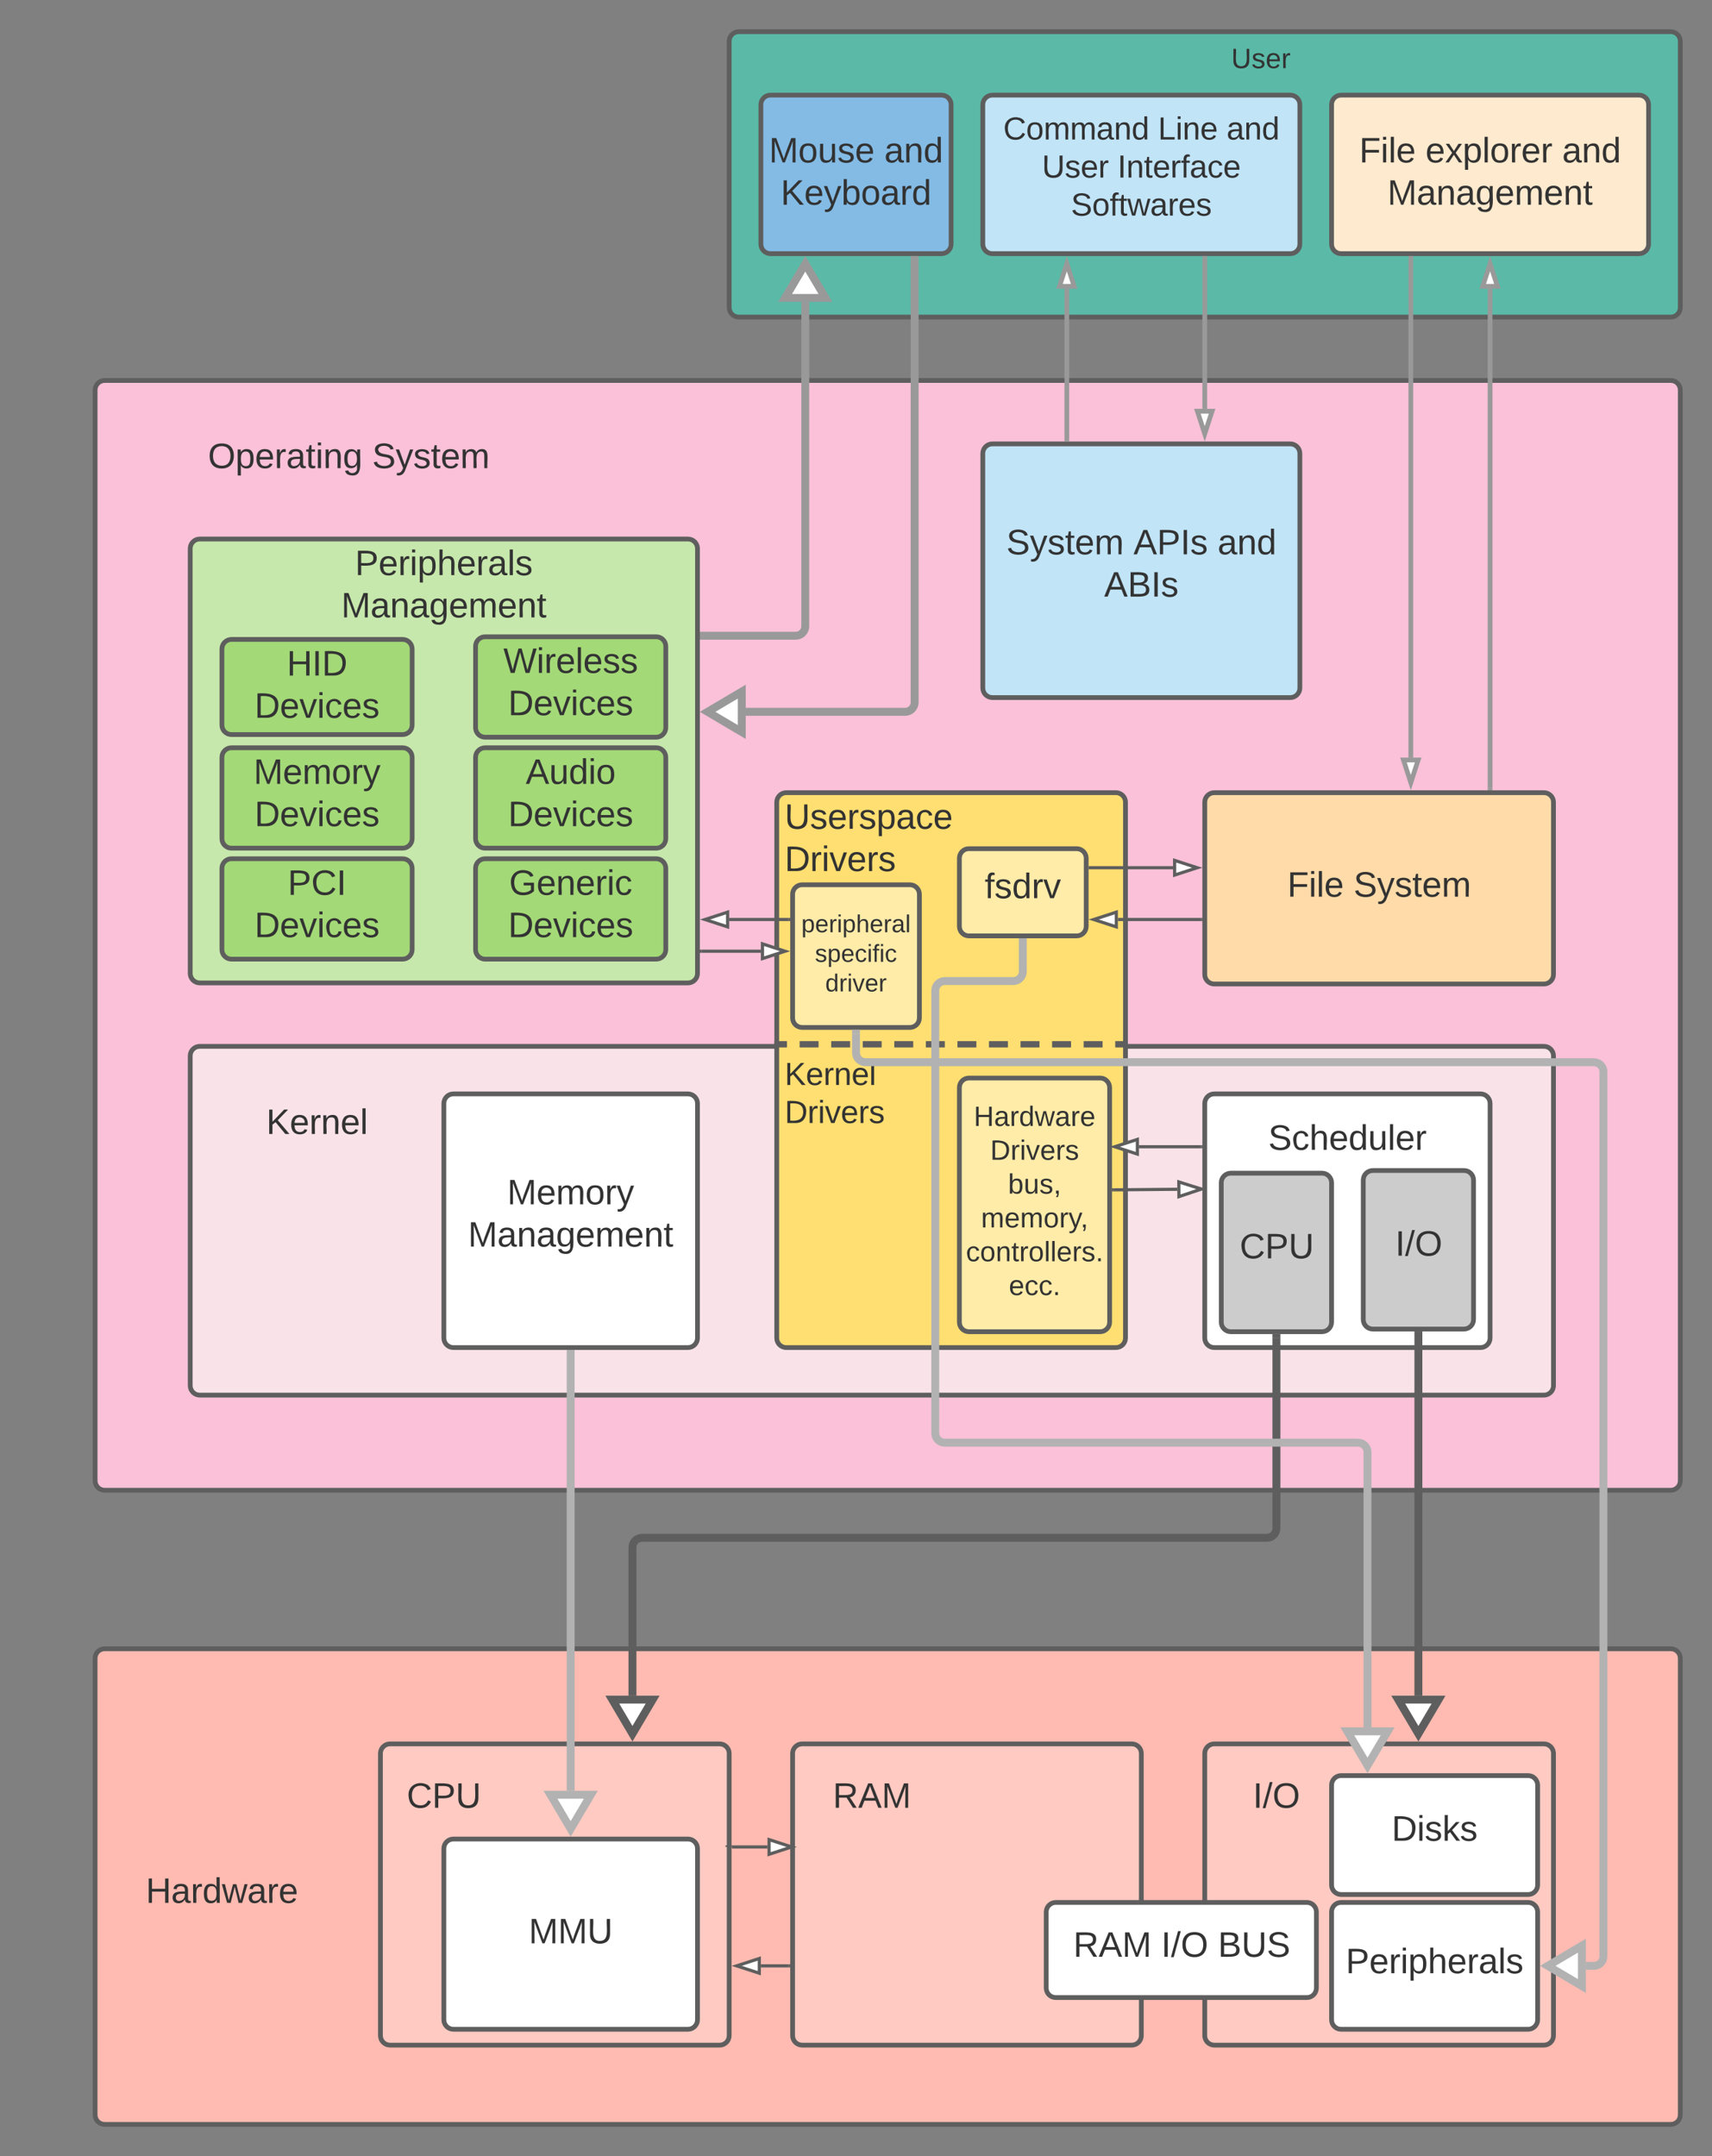 <svg xmlns="http://www.w3.org/2000/svg" xmlns:xlink="http://www.w3.org/1999/xlink" xmlns:lucid="lucid" width="1080" height="1360"><rect width="100%" height="100%" fill="#808080" stroke="none"/><g transform="translate(-140 -60)" lucid:page-tab-id="0_0"><path d="M200 1106c0-3.3 2.7-6 6-6h988c3.3 0 6 2.7 6 6v288c0 3.3-2.7 6-6 6H206c-3.3 0-6-2.7-6-6z" stroke="#5e5e5e" stroke-width="3" fill="#ffbbb1"/><path d="M160 1231c0-3.3 2.7-6 6-6h228c3.3 0 6 2.7 6 6v48c0 3.3-2.7 6-6 6H166c-3.3 0-6-2.7-6-6z" stroke="#000" stroke-opacity="0" stroke-width="3" fill="#fff" fill-opacity="0"/><use xlink:href="#a" transform="matrix(1,0,0,1,165,1230) translate(66.975 30.278)"/><path d="M380 1166c0-3.3 2.7-6 6-6h208c3.3 0 6 2.7 6 6v178c0 3.3-2.7 6-6 6H386c-3.3 0-6-2.7-6-6z" stroke="#5e5e5e" stroke-width="3" fill="#ffcac2"/><path d="M300 1171c0-3.3 2.7-6 6-6h228c3.3 0 6 2.7 6 6v48c0 3.3-2.7 6-6 6H306c-3.3 0-6-2.7-6-6z" stroke="#000" stroke-opacity="0" stroke-width="3" fill="#fff" fill-opacity="0"/><use xlink:href="#b" transform="matrix(1,0,0,1,305,1170) translate(91.605 30.278)"/><path d="M640 1166c0-3.3 2.7-6 6-6h208c3.3 0 6 2.7 6 6v178c0 3.3-2.7 6-6 6H646c-3.3 0-6-2.7-6-6zM900 1166c0-3.3 2.7-6 6-6h208c3.3 0 6 2.7 6 6v178c0 3.3-2.7 6-6 6H906c-3.3 0-6-2.7-6-6z" stroke="#5e5e5e" stroke-width="3" fill="#ffcac2"/><path d="M420 1226c0-3.3 2.7-6 6-6h148c3.3 0 6 2.7 6 6v108c0 3.3-2.7 6-6 6H426c-3.3 0-6-2.7-6-6z" stroke="#5e5e5e" stroke-width="3" fill="#fff"/><use xlink:href="#c" transform="matrix(1,0,0,1,432,1232) translate(41.549 53.778)"/><path d="M200 306c0-3.3 2.7-6 6-6h988c3.3 0 6 2.7 6 6v688c0 3.3-2.7 6-6 6H206c-3.3 0-6-2.7-6-6z" stroke="#5e5e5e" stroke-width="3" fill="#fac1d8"/><path d="M240 326c0-3.3 2.7-6 6-6h228c3.3 0 6 2.7 6 6v48c0 3.3-2.7 6-6 6H246c-3.3 0-6-2.7-6-6z" stroke="#000" stroke-opacity="0" stroke-width="3" fill="#fff" fill-opacity="0"/><use xlink:href="#d" transform="matrix(1,0,0,1,245,325) translate(26.204 30.278)"/><use xlink:href="#e" transform="matrix(1,0,0,1,245,325) translate(129.784 30.278)"/><path d="M260 726c0-3.3 2.7-6 6-6h848c3.3 0 6 2.7 6 6v208c0 3.3-2.7 6-6 6H266c-3.3 0-6-2.7-6-6z" stroke="#5e5e5e" stroke-width="3" fill="#f9e3e9"/><path d="M220 746c0-3.3 2.7-6 6-6h228c3.3 0 6 2.7 6 6v48c0 3.3-2.7 6-6 6H226c-3.3 0-6-2.7-6-6z" stroke="#000" stroke-opacity="0" stroke-width="3" fill="#fff" fill-opacity="0"/><use xlink:href="#f" transform="matrix(1,0,0,1,225,745) translate(82.963 30.278)"/><path d="M630 566c0-3.3 2.7-6 6-6h208c3.3 0 6 2.7 6 6v338c0 3.3-2.7 6-6 6H636c-3.3 0-6-2.7-6-6z" stroke="#5e5e5e" stroke-width="3" fill="#ffdf71"/><path d="M420 756c0-3.3 2.7-6 6-6h148c3.3 0 6 2.7 6 6v148c0 3.3-2.7 6-6 6H426c-3.3 0-6-2.7-6-6z" stroke="#5e5e5e" stroke-width="3" fill="#fff"/><use xlink:href="#g" transform="matrix(1,0,0,1,425,755) translate(34.969 64.653)"/><use xlink:href="#h" transform="matrix(1,0,0,1,425,755) translate(10.247 91.319)"/><path d="M500 914v275.57" stroke="#b2b2b2" stroke-width="5" fill="none"/><path d="M502.5 914.06h-5v-2.56h5z" fill="#b2b2b2"/><path d="M500 1213.6l-12.73-21.53h25.46z" stroke="#b2b2b2" stroke-width="5" fill="#fff"/><path d="M630.5 718.72h5.97m7.97 0h11.94m7.97 0h11.94m7.95 0h11.95m7.96 0h11.95m7.97 0h11.95m7.96 0h11.95m7.96 0h11.94m7.96 0h11.95m7.96 0h11.95m7.97 0h11.94m7.97 0h5.97" stroke="#5e5e5e" stroke-width="4" fill="none"/><path d="M630.55 720.72h-2.05v-4h2.05zM851.5 720.72h-2.05v-4h2.05z" fill="#5e5e5e"/><path d="M630 566c0-3.3 2.7-6 6-6h228c3.3 0 6 2.7 6 6v51.33c0 3.32-2.7 6-6 6H636c-3.3 0-6-2.68-6-6z" stroke="#000" stroke-opacity="0" stroke-width="3" fill="#fff" fill-opacity="0"/><use xlink:href="#i" transform="matrix(1,0,0,1,635,565) translate(0 17.778)"/><use xlink:href="#j" transform="matrix(1,0,0,1,635,565) translate(0 44.444)"/><path d="M630 726c0-3.3 2.7-6 6-6h228c3.3 0 6 2.7 6 6v51.33c0 3.32-2.7 6-6 6H636c-3.3 0-6-2.68-6-6z" stroke="#000" stroke-opacity="0" stroke-width="3" fill="#fff" fill-opacity="0"/><use xlink:href="#k" transform="matrix(1,0,0,1,635,725) translate(0 19.375)"/><use xlink:href="#l" transform="matrix(1,0,0,1,635,725) translate(0 43.375)"/><path d="M900 756c0-3.3 2.7-6 6-6h168c3.3 0 6 2.7 6 6v148c0 3.3-2.7 6-6 6H906c-3.3 0-6-2.7-6-6z" stroke="#5e5e5e" stroke-width="3" fill="#fff"/><path d="M870 756c0-3.3 2.7-6 6-6h228c3.3 0 6 2.7 6 6v48c0 3.3-2.7 6-6 6H876c-3.3 0-6-2.7-6-6z" stroke="#000" stroke-opacity="0" stroke-width="3" fill="#fff" fill-opacity="0"/><use xlink:href="#m" transform="matrix(1,0,0,1,875,755) translate(65.062 30.278)"/><path d="M910.43 806c0-3.3 2.7-6 6-6H974c3.3 0 6 2.7 6 6v88c0 3.3-2.7 6-6 6h-57.57c-3.3 0-6-2.7-6-6z" stroke="#5e5e5e" stroke-width="3" fill="#ccc"/><use xlink:href="#b" transform="matrix(1,0,0,1,915.433,805) translate(6.605 48.715)"/><path d="M1000 804.33c0-3.3 2.7-6 6-6h57.57c3.3 0 6 2.7 6 6v88c0 3.32-2.7 6-6 6H1006c-3.3 0-6-2.68-6-6z" stroke="#5e5e5e" stroke-width="3" fill="#ccc"/><use xlink:href="#n" transform="matrix(1,0,0,1,1005,803.333) translate(15.185 48.715)"/><path d="M945.22 904v120c0 3.3-2.7 6-6 6H544.98c-3.3 0-6 2.7-6 6v93.57" stroke="#5e5e5e" stroke-width="5" fill="none"/><path d="M947.72 904.06h-5v-2.56h5z" fill="#5e5e5e"/><path d="M538.98 1153.6l-12.72-21.53h25.45z" stroke="#5e5e5e" stroke-width="5" fill="#fff"/><path d="M570 1171c0-3.3 2.7-6 6-6h228c3.3 0 6 2.7 6 6v48c0 3.3-2.7 6-6 6H576c-3.3 0-6-2.7-6-6z" stroke="#000" stroke-opacity="0" stroke-width="3" fill="#fff" fill-opacity="0"/><use xlink:href="#o" transform="matrix(1,0,0,1,575,1170) translate(90.37 30.278)"/><path d="M825.22 1171c0-3.3 2.68-6 6-6h228c3.3 0 6 2.7 6 6v48c0 3.3-2.7 6-6 6h-228c-3.32 0-6-2.7-6-6z" stroke="#000" stroke-opacity="0" stroke-width="3" fill="#fff" fill-opacity="0"/><use xlink:href="#n" transform="matrix(1,0,0,1,830.217,1170) translate(100.185 30.278)"/><path d="M980 1186c0-3.3 2.7-6 6-6h118c3.3 0 6 2.7 6 6v63c0 3.3-2.7 6-6 6H986c-3.3 0-6-2.7-6-6z" stroke="#5e5e5e" stroke-width="3" fill="#fff"/><use xlink:href="#p" transform="matrix(1,0,0,1,985,1185) translate(32.901 36.059)"/><path d="M980 1266c0-3.3 2.7-6 6-6h118c3.3 0 6 2.7 6 6v68c0 3.3-2.7 6-6 6H986c-3.3 0-6-2.7-6-6z" stroke="#5e5e5e" stroke-width="3" fill="#fff"/><use xlink:href="#q" transform="matrix(1,0,0,1,985,1265) translate(3.951 39.653)"/><path d="M800 1266c0-3.3 2.7-6 6-6h158.43c3.32 0 6 2.7 6 6v48c0 3.3-2.68 6-6 6H806c-3.3 0-6-2.7-6-6z" stroke="#5e5e5e" stroke-width="3" fill="#fff"/><use xlink:href="#r" transform="matrix(1,0,0,1,812,1272) translate(5.074 22.278)"/><use xlink:href="#s" transform="matrix(1,0,0,1,812,1272) translate(60.506 22.278)"/><use xlink:href="#t" transform="matrix(1,0,0,1,812,1272) translate(96.309 22.278)"/><path d="M1034.78 902.33v227.24" stroke="#5e5e5e" stroke-width="5" fill="none"/><path d="M1037.28 902.4h-5v-2.57h5z" fill="#5e5e5e"/><path d="M1034.78 1153.6l-12.72-21.53h25.45z" stroke="#5e5e5e" stroke-width="5" fill="#fff"/><path d="M900 566c0-3.3 2.7-6 6-6h208c3.3 0 6 2.7 6 6v108.67c0 3.3-2.7 6-6 6H906c-3.3 0-6-2.7-6-6z" stroke="#5e5e5e" stroke-width="3" fill="#ffdba9"/><path d="M260 406c0-3.3 2.7-6 6-6h308c3.3 0 6 2.7 6 6v268c0 3.3-2.7 6-6 6H266c-3.3 0-6-2.7-6-6z" stroke="#5e5e5e" stroke-width="3" fill="#c7e8ac"/><path d="M890 596.33c0-3.3 2.7-6 6-6h228c3.3 0 6 2.7 6 6v48c0 3.32-2.7 6-6 6H896c-3.3 0-6-2.68-6-6z" stroke="#000" stroke-opacity="0" stroke-width="3" fill="#fff" fill-opacity="0"/><use xlink:href="#u" transform="matrix(1,0,0,1,895,595.333) translate(57.099 30.278)"/><use xlink:href="#e" transform="matrix(1,0,0,1,895,595.333) translate(98.889 30.278)"/><path d="M745.22 601.33c0-3.3 2.68-6 6-6h68c3.3 0 6 2.7 6 6v43c0 3.32-2.7 6-6 6h-68c-3.32 0-6-2.68-6-6z" stroke="#5e5e5e" stroke-width="3" fill="#ffeca9"/><use xlink:href="#v" transform="matrix(1,0,0,1,750.217,600.333) translate(10.957 26.215)"/><path d="M785.22 654.33v18.5c0 3.32-2.7 6-6 6H736c-3.3 0-6 2.7-6 6V964c0 3.3 2.7 6 6 6h260.67c3.3 0 6 2.7 6 6v173.57" stroke="#b2b2b2" stroke-width="5" fill="none"/><path d="M787.72 654.4h-5v-2.57h5z" fill="#b2b2b2"/><path d="M1002.67 1173.6l-12.73-21.53h25.45z" stroke="#b2b2b2" stroke-width="5" fill="#fff"/><path d="M300 406c0-3.3 2.7-6 6-6h228c3.3 0 6 2.7 6 6v51.33c0 3.32-2.7 6-6 6H306c-3.3 0-6-2.68-6-6z" stroke="#000" stroke-opacity="0" stroke-width="3" fill="#fff" fill-opacity="0"/><use xlink:href="#w" transform="matrix(1,0,0,1,305,405) translate(58.951 17.778)"/><use xlink:href="#h" transform="matrix(1,0,0,1,305,405) translate(50.247 44.444)"/><path d="M280 469.33c0-3.3 2.7-6 6-6h108c3.3 0 6 2.7 6 6v48c0 3.32-2.7 6-6 6H286c-3.3 0-6-2.68-6-6z" stroke="#5e5e5e" stroke-width="3" fill="#a3d977"/><use xlink:href="#x" transform="matrix(1,0,0,1,285,468.333) translate(35.926 17.778)"/><use xlink:href="#y" transform="matrix(1,0,0,1,285,468.333) translate(15.556 44.444)"/><path d="M440 467.67c0-3.32 2.7-6 6-6h108c3.3 0 6 2.68 6 6V519c0 3.3-2.7 6-6 6H446c-3.3 0-6-2.7-6-6z" stroke="#5e5e5e" stroke-width="3" fill="#a3d977"/><use xlink:href="#z" transform="matrix(1,0,0,1,445,466.667) translate(12.531 17.778)"/><use xlink:href="#y" transform="matrix(1,0,0,1,445,466.667) translate(15.556 44.444)"/><path d="M280 537.67c0-3.32 2.7-6 6-6h108c3.3 0 6 2.68 6 6V589c0 3.3-2.7 6-6 6H286c-3.3 0-6-2.7-6-6z" stroke="#5e5e5e" stroke-width="3" fill="#a3d977"/><use xlink:href="#g" transform="matrix(1,0,0,1,285,536.667) translate(14.969 17.778)"/><use xlink:href="#y" transform="matrix(1,0,0,1,285,536.667) translate(15.556 44.444)"/><path d="M440 537.67c0-3.32 2.7-6 6-6h108c3.3 0 6 2.68 6 6V589c0 3.3-2.7 6-6 6H446c-3.3 0-6-2.7-6-6z" stroke="#5e5e5e" stroke-width="3" fill="#a3d977"/><use xlink:href="#A" transform="matrix(1,0,0,1,445,536.667) translate(26.636 17.778)"/><use xlink:href="#y" transform="matrix(1,0,0,1,445,536.667) translate(15.556 44.444)"/><path d="M280 607.67c0-3.32 2.7-6 6-6h108c3.3 0 6 2.68 6 6V659c0 3.3-2.7 6-6 6H286c-3.3 0-6-2.7-6-6z" stroke="#5e5e5e" stroke-width="3" fill="#a3d977"/><use xlink:href="#B" transform="matrix(1,0,0,1,285,606.667) translate(36.512 17.778)"/><use xlink:href="#y" transform="matrix(1,0,0,1,285,606.667) translate(15.556 44.444)"/><path d="M440 607.67c0-3.32 2.7-6 6-6h108c3.3 0 6 2.68 6 6V659c0 3.3-2.7 6-6 6H446c-3.3 0-6-2.7-6-6z" stroke="#5e5e5e" stroke-width="3" fill="#a3d977"/><use xlink:href="#C" transform="matrix(1,0,0,1,445,606.667) translate(16.173 17.778)"/><use xlink:href="#y" transform="matrix(1,0,0,1,445,606.667) translate(15.556 44.444)"/><path d="M827.72 607.33H880" stroke="#5e5e5e" stroke-width="2" fill="none"/><path d="M827.74 608.33h-1.02v-2h1.02z" fill="#5e5e5e"/><path d="M895.26 607.33L881 611.97v-9.27z" stroke="#5e5e5e" stroke-width="2" fill="#fff"/><path d="M845.22 640h52.28" stroke="#5e5e5e" stroke-width="2" fill="none"/><path d="M829.95 640l14.27-4.64v9.28z" stroke="#5e5e5e" stroke-width="2" fill="#fff"/><path d="M898.5 641h-1.03v-2h1.03z" fill="#5e5e5e"/><path d="M858.5 783.33h39" stroke="#5e5e5e" stroke-width="2" fill="none"/><path d="M843.24 783.33l14.26-4.63v9.27z" stroke="#5e5e5e" stroke-width="2" fill="#fff"/><path d="M898.5 784.33h-1.03v-2h1.03z" fill="#5e5e5e"/><path d="M842.5 810.52l40.17-.36" stroke="#5e5e5e" stroke-width="2" fill="none"/><path d="M842.53 811.52h-1.03v-2h1.02z" fill="#5e5e5e"/><path d="M897.93 810.03l-14.22 4.76-.08-9.28z" stroke="#5e5e5e" stroke-width="2" fill="#fff"/><path d="M745.22 746c0-3.3 2.68-6 6-6H834c3.3 0 6 2.7 6 6v148c0 3.3-2.7 6-6 6h-82.78c-3.32 0-6-2.7-6-6z" stroke="#5e5e5e" stroke-width="3" fill="#ffeca9"/><use xlink:href="#D" transform="matrix(1,0,0,1,750.217,745) translate(4.08 25.222)"/><use xlink:href="#E" transform="matrix(1,0,0,1,750.217,745) translate(14.451 46.556)"/><use xlink:href="#F" transform="matrix(1,0,0,1,750.217,745) translate(25.71 67.889)"/><use xlink:href="#G" transform="matrix(1,0,0,1,750.217,745) translate(8.673 89.222)"/><use xlink:href="#H" transform="matrix(1,0,0,1,750.217,745) translate(-0.858 110.556)"/><use xlink:href="#I" transform="matrix(1,0,0,1,750.217,745) translate(26.204 131.889)"/><path d="M640 624.08c0-3.3 2.7-6 6-6h68c3.3 0 6 2.7 6 6v78c0 3.32-2.7 6-6 6h-68c-3.3 0-6-2.68-6-6z" stroke="#5e5e5e" stroke-width="3" fill="#ffeca9"/><use xlink:href="#J" transform="matrix(1,0,0,1,645,623.083) translate(0.519 24.944)"/><use xlink:href="#K" transform="matrix(1,0,0,1,645,623.083) translate(9.117 43.611)"/><use xlink:href="#L" transform="matrix(1,0,0,1,645,623.083) translate(15.62 62.278)"/><path d="M600 640h37.5" stroke="#5e5e5e" stroke-width="2" fill="none"/><path d="M584.74 640l14.26-4.64v9.28z" stroke="#5e5e5e" stroke-width="2" fill="#fff"/><path d="M638.5 641h-1.03v-2h1.03z" fill="#5e5e5e"/><path d="M582.5 660H620" stroke="#5e5e5e" stroke-width="2" fill="none"/><path d="M582.53 661h-1.03v-2h1.03z" fill="#5e5e5e"/><path d="M635.26 660L621 664.64v-9.28z" stroke="#5e5e5e" stroke-width="2" fill="#fff"/><path d="M680 712.08V724c0 3.3 2.7 6 6 6h459.5c3.3 0 6 2.7 6 6v558c0 3.3-2.7 6-6 6h-5.07" stroke="#b2b2b2" stroke-width="5" fill="none"/><path d="M682.5 712.15h-5v-2.57h5z" fill="#b2b2b2"/><path d="M1116.4 1300l21.53-12.73v25.46z" stroke="#b2b2b2" stroke-width="5" fill="#fff"/><path d="M601.67 1225h22.5" stroke="#5e5e5e" stroke-width="2" fill="none"/><path d="M601.7 1225h-4.03v-1h4.02z" fill="#5e5e5e"/><path d="M639.43 1225l-14.27 4.64v-9.28z" stroke="#5e5e5e" stroke-width="2" fill="#fff"/><path d="M620 1300h17.5" stroke="#5e5e5e" stroke-width="2" fill="none"/><path d="M604.74 1300l14.26-4.64v9.28z" stroke="#5e5e5e" stroke-width="2" fill="#fff"/><path d="M638.5 1301h-1.03v-2h1.03z" fill="#5e5e5e"/><path d="M600 86c0-3.3 2.7-6 6-6h588c3.3 0 6 2.7 6 6v168c0 3.3-2.7 6-6 6H606c-3.3 0-6-2.7-6-6z" stroke="#5e5e5e" stroke-width="3" fill="#5abaa7"/><path d="M825.43 86c0-3.3 2.7-6 6-6h208c3.32 0 6 2.7 6 6v28c0 3.3-2.68 6-6 6h-208c-3.3 0-6-2.7-6-6z" stroke="#000" stroke-opacity="0" stroke-width="3" fill="#fff" fill-opacity="0"/><use xlink:href="#M" transform="matrix(1,0,0,1,830.433,85) translate(86.284 17.972)"/><path d="M620 126c0-3.3 2.7-6 6-6h108c3.3 0 6 2.7 6 6v88c0 3.3-2.7 6-6 6H626c-3.3 0-6-2.7-6-6z" stroke="#5e5e5e" stroke-width="3" fill="#83bbe5"/><use xlink:href="#N" transform="matrix(1,0,0,1,625,125) translate(0.093 37.465)"/><use xlink:href="#O" transform="matrix(1,0,0,1,625,125) translate(72.87 37.465)"/><use xlink:href="#P" transform="matrix(1,0,0,1,625,125) translate(7.5 64.132)"/><path d="M717 224v279c0 3.3-2.7 6-6 6H610.43" stroke="#999" stroke-width="5" fill="none"/><path d="M719.5 224.06h-5v-2.56h5z" fill="#999"/><path d="M586.4 509l21.53-12.73v25.46z" stroke="#999" stroke-width="5" fill="#fff"/><path d="M760 126c0-3.3 2.7-6 6-6h188c3.3 0 6 2.7 6 6v88c0 3.3-2.7 6-6 6H766c-3.3 0-6-2.7-6-6z" stroke="#5e5e5e" stroke-width="3" fill="#c1e4f7"/><g><use xlink:href="#Q" transform="matrix(1,0,0,1,772,132) translate(0.889 16)"/><use xlink:href="#R" transform="matrix(1,0,0,1,772,132) translate(98.5 16)"/><use xlink:href="#S" transform="matrix(1,0,0,1,772,132) translate(141.778 16)"/><use xlink:href="#T" transform="matrix(1,0,0,1,772,132) translate(25.306 40)"/><use xlink:href="#U" transform="matrix(1,0,0,1,772,132) translate(72.972 40)"/><use xlink:href="#V" transform="matrix(1,0,0,1,772,132) translate(43.611 64)"/></g><path d="M760 346c0-3.3 2.7-6 6-6h188c3.3 0 6 2.7 6 6v148c0 3.3-2.7 6-6 6H766c-3.3 0-6-2.7-6-6z" stroke="#5e5e5e" stroke-width="3" fill="#c1e4f7"/><g><use xlink:href="#W" transform="matrix(1,0,0,1,765,345) translate(9.846 64.653)"/><use xlink:href="#X" transform="matrix(1,0,0,1,765,345) translate(90.031 64.653)"/><use xlink:href="#O" transform="matrix(1,0,0,1,765,345) translate(143.117 64.653)"/><use xlink:href="#Y" transform="matrix(1,0,0,1,765,345) translate(71.543 91.319)"/></g><path d="M813 242.12V337" stroke="#999" stroke-width="3" fill="none"/><path d="M813 226.35l4.64 14.27h-9.28z" stroke="#999" stroke-width="3" fill="#fff"/><path d="M814.5 338.5h-3v-1.54h3z" fill="#999"/><path d="M648 250.43V455c0 3.3-2.7 6-6 6h-58" stroke="#999" stroke-width="5" fill="none"/><path d="M648 226.4l12.73 21.53h-25.46z" stroke="#999" stroke-width="5" fill="#fff"/><path d="M584.06 461h-2.56" stroke="#999" stroke-width="5" fill="none"/><path d="M900 223v94.88" stroke="#999" stroke-width="3" fill="none"/><path d="M901.5 223.04h-3v-1.54h3z" fill="#999"/><path d="M900 333.65l-4.64-14.27h9.28z" stroke="#999" stroke-width="3" fill="#fff"/><path d="M980 126c0-3.3 2.7-6 6-6h188c3.3 0 6 2.7 6 6v88c0 3.3-2.7 6-6 6H986c-3.3 0-6-2.7-6-6z" stroke="#5e5e5e" stroke-width="3" fill="#feeace"/><g><use xlink:href="#u" transform="matrix(1,0,0,1,985,125) translate(12.469 37.465)"/><use xlink:href="#Z" transform="matrix(1,0,0,1,985,125) translate(54.259 37.465)"/><use xlink:href="#O" transform="matrix(1,0,0,1,985,125) translate(140.494 37.465)"/><use xlink:href="#h" transform="matrix(1,0,0,1,985,125) translate(30.247 64.132)"/></g><path d="M1030 223v314.88" stroke="#999" stroke-width="3" fill="none"/><path d="M1031.5 223.04h-3v-1.54h3z" fill="#999"/><path d="M1030 553.65l-4.64-14.27h9.28z" stroke="#999" stroke-width="3" fill="#fff"/><path d="M1080 242.12V557" stroke="#999" stroke-width="3" fill="none"/><path d="M1080 226.35l4.64 14.27h-9.28z" stroke="#999" stroke-width="3" fill="#fff"/><path d="M1081.5 558.5h-3v-1.54h3z" fill="#999"/><defs><path fill="#333" d="M197 0v-115H63V0H30v-248h33v105h134v-105h34V0h-34" id="aa"/><path fill="#333" d="M141-36C126-15 110 5 73 4 37 3 15-17 15-53c-1-64 63-63 125-63 3-35-9-54-41-54-24 1-41 7-42 31l-33-3c5-37 33-52 76-52 45 0 72 20 72 64v82c-1 20 7 32 28 27v20c-31 9-61-2-59-35zM48-53c0 20 12 33 32 33 41-3 63-29 60-74-43 2-92-5-92 41" id="ab"/><path fill="#333" d="M114-163C36-179 61-72 57 0H25l-1-190h30c1 12-1 29 2 39 6-27 23-49 58-41v29" id="ac"/><path fill="#333" d="M85-194c31 0 48 13 60 33l-1-100h32l1 261h-30c-2-10 0-23-3-31C134-8 116 4 85 4 32 4 16-35 15-94c0-66 23-100 70-100zm9 24c-40 0-46 34-46 75 0 40 6 74 45 74 42 0 51-32 51-76 0-42-9-74-50-73" id="ad"/><path fill="#333" d="M206 0h-36l-40-164L89 0H53L-1-190h32L70-26l43-164h34l41 164 42-164h31" id="ae"/><path fill="#333" d="M100-194c63 0 86 42 84 106H49c0 40 14 67 53 68 26 1 43-12 49-29l28 8c-11 28-37 45-77 45C44 4 14-33 15-96c1-61 26-98 85-98zm52 81c6-60-76-77-97-28-3 7-6 17-6 28h103" id="af"/><g id="a"><use transform="matrix(0.062,0,0,0.062,0,0)" xlink:href="#aa"/><use transform="matrix(0.062,0,0,0.062,15.988,0)" xlink:href="#ab"/><use transform="matrix(0.062,0,0,0.062,28.333,0)" xlink:href="#ac"/><use transform="matrix(0.062,0,0,0.062,35.679,0)" xlink:href="#ad"/><use transform="matrix(0.062,0,0,0.062,48.025,0)" xlink:href="#ae"/><use transform="matrix(0.062,0,0,0.062,64.012,0)" xlink:href="#ab"/><use transform="matrix(0.062,0,0,0.062,76.358,0)" xlink:href="#ac"/><use transform="matrix(0.062,0,0,0.062,83.704,0)" xlink:href="#af"/></g><path fill="#333" d="M212-179c-10-28-35-45-73-45-59 0-87 40-87 99 0 60 29 101 89 101 43 0 62-24 78-52l27 14C228-24 195 4 139 4 59 4 22-46 18-125c-6-104 99-153 187-111 19 9 31 26 39 46" id="ag"/><path fill="#333" d="M30-248c87 1 191-15 191 75 0 78-77 80-158 76V0H30v-248zm33 125c57 0 124 11 124-50 0-59-68-47-124-48v98" id="ah"/><path fill="#333" d="M232-93c-1 65-40 97-104 97C67 4 28-28 28-90v-158h33c8 89-33 224 67 224 102 0 64-133 71-224h33v155" id="ai"/><g id="b"><use transform="matrix(0.062,0,0,0.062,0,0)" xlink:href="#ag"/><use transform="matrix(0.062,0,0,0.062,15.988,0)" xlink:href="#ah"/><use transform="matrix(0.062,0,0,0.062,30.802,0)" xlink:href="#ai"/></g><path fill="#333" d="M240 0l2-218c-23 76-54 145-80 218h-23L58-218 59 0H30v-248h44l77 211c21-75 51-140 76-211h43V0h-30" id="aj"/><g id="c"><use transform="matrix(0.062,0,0,0.062,0,0)" xlink:href="#aj"/><use transform="matrix(0.062,0,0,0.062,18.457,0)" xlink:href="#aj"/><use transform="matrix(0.062,0,0,0.062,36.914,0)" xlink:href="#ai"/></g><path fill="#333" d="M140-251c81 0 123 46 123 126C263-46 219 4 140 4 59 4 17-45 17-125s42-126 123-126zm0 227c63 0 89-41 89-101s-29-99-89-99c-61 0-89 39-89 99S79-25 140-24" id="ak"/><path fill="#333" d="M115-194c55 1 70 41 70 98S169 2 115 4C84 4 66-9 55-30l1 105H24l-1-265h31l2 30c10-21 28-34 59-34zm-8 174c40 0 45-34 45-75s-6-73-45-74c-42 0-51 32-51 76 0 43 10 73 51 73" id="al"/><path fill="#333" d="M59-47c-2 24 18 29 38 22v24C64 9 27 4 27-40v-127H5v-23h24l9-43h21v43h35v23H59v120" id="am"/><path fill="#333" d="M24-231v-30h32v30H24zM24 0v-190h32V0H24" id="an"/><path fill="#333" d="M117-194c89-4 53 116 60 194h-32v-121c0-31-8-49-39-48C34-167 62-67 57 0H25l-1-190h30c1 10-1 24 2 32 11-22 29-35 61-36" id="ao"/><path fill="#333" d="M177-190C167-65 218 103 67 71c-23-6-38-20-44-43l32-5c15 47 100 32 89-28v-30C133-14 115 1 83 1 29 1 15-40 15-95c0-56 16-97 71-98 29-1 48 16 59 35 1-10 0-23 2-32h30zM94-22c36 0 50-32 50-73 0-42-14-75-50-75-39 0-46 34-46 75s6 73 46 73" id="ap"/><g id="d"><use transform="matrix(0.062,0,0,0.062,0,0)" xlink:href="#ak"/><use transform="matrix(0.062,0,0,0.062,17.284,0)" xlink:href="#al"/><use transform="matrix(0.062,0,0,0.062,29.63,0)" xlink:href="#af"/><use transform="matrix(0.062,0,0,0.062,41.975,0)" xlink:href="#ac"/><use transform="matrix(0.062,0,0,0.062,49.321,0)" xlink:href="#ab"/><use transform="matrix(0.062,0,0,0.062,61.667,0)" xlink:href="#am"/><use transform="matrix(0.062,0,0,0.062,67.84,0)" xlink:href="#an"/><use transform="matrix(0.062,0,0,0.062,72.716,0)" xlink:href="#ao"/><use transform="matrix(0.062,0,0,0.062,85.062,0)" xlink:href="#ap"/></g><path fill="#333" d="M185-189c-5-48-123-54-124 2 14 75 158 14 163 119 3 78-121 87-175 55-17-10-28-26-33-46l33-7c5 56 141 63 141-1 0-78-155-14-162-118-5-82 145-84 179-34 5 7 8 16 11 25" id="aq"/><path fill="#333" d="M179-190L93 31C79 59 56 82 12 73V49c39 6 53-20 64-50L1-190h34L92-34l54-156h33" id="ar"/><path fill="#333" d="M135-143c-3-34-86-38-87 0 15 53 115 12 119 90S17 21 10-45l28-5c4 36 97 45 98 0-10-56-113-15-118-90-4-57 82-63 122-42 12 7 21 19 24 35" id="as"/><path fill="#333" d="M210-169c-67 3-38 105-44 169h-31v-121c0-29-5-50-35-48C34-165 62-65 56 0H25l-1-190h30c1 10-1 24 2 32 10-44 99-50 107 0 11-21 27-35 58-36 85-2 47 119 55 194h-31v-121c0-29-5-49-35-48" id="at"/><g id="e"><use transform="matrix(0.062,0,0,0.062,0,0)" xlink:href="#aq"/><use transform="matrix(0.062,0,0,0.062,14.815,0)" xlink:href="#ar"/><use transform="matrix(0.062,0,0,0.062,25.926,0)" xlink:href="#as"/><use transform="matrix(0.062,0,0,0.062,37.037,0)" xlink:href="#am"/><use transform="matrix(0.062,0,0,0.062,43.21,0)" xlink:href="#af"/><use transform="matrix(0.062,0,0,0.062,55.556,0)" xlink:href="#at"/></g><path fill="#333" d="M194 0L95-120 63-95V0H30v-248h33v124l119-124h40L117-140 236 0h-42" id="au"/><path fill="#333" d="M24 0v-261h32V0H24" id="av"/><g id="f"><use transform="matrix(0.062,0,0,0.062,0,0)" xlink:href="#au"/><use transform="matrix(0.062,0,0,0.062,14.815,0)" xlink:href="#af"/><use transform="matrix(0.062,0,0,0.062,27.16,0)" xlink:href="#ac"/><use transform="matrix(0.062,0,0,0.062,34.506,0)" xlink:href="#ao"/><use transform="matrix(0.062,0,0,0.062,46.852,0)" xlink:href="#af"/><use transform="matrix(0.062,0,0,0.062,59.198,0)" xlink:href="#av"/></g><path fill="#333" d="M100-194c62-1 85 37 85 99 1 63-27 99-86 99S16-35 15-95c0-66 28-99 85-99zM99-20c44 1 53-31 53-75 0-43-8-75-51-75s-53 32-53 75 10 74 51 75" id="aw"/><g id="g"><use transform="matrix(0.062,0,0,0.062,0,0)" xlink:href="#aj"/><use transform="matrix(0.062,0,0,0.062,18.457,0)" xlink:href="#af"/><use transform="matrix(0.062,0,0,0.062,30.802,0)" xlink:href="#at"/><use transform="matrix(0.062,0,0,0.062,49.259,0)" xlink:href="#aw"/><use transform="matrix(0.062,0,0,0.062,61.605,0)" xlink:href="#ac"/><use transform="matrix(0.062,0,0,0.062,68.951,0)" xlink:href="#ar"/></g><g id="h"><use transform="matrix(0.062,0,0,0.062,0,0)" xlink:href="#aj"/><use transform="matrix(0.062,0,0,0.062,18.457,0)" xlink:href="#ab"/><use transform="matrix(0.062,0,0,0.062,30.802,0)" xlink:href="#ao"/><use transform="matrix(0.062,0,0,0.062,43.148,0)" xlink:href="#ab"/><use transform="matrix(0.062,0,0,0.062,55.494,0)" xlink:href="#ap"/><use transform="matrix(0.062,0,0,0.062,67.84,0)" xlink:href="#af"/><use transform="matrix(0.062,0,0,0.062,80.185,0)" xlink:href="#at"/><use transform="matrix(0.062,0,0,0.062,98.642,0)" xlink:href="#af"/><use transform="matrix(0.062,0,0,0.062,110.988,0)" xlink:href="#ao"/><use transform="matrix(0.062,0,0,0.062,123.333,0)" xlink:href="#am"/></g><path fill="#333" d="M96-169c-40 0-48 33-48 73s9 75 48 75c24 0 41-14 43-38l32 2c-6 37-31 61-74 61-59 0-76-41-82-99-10-93 101-131 147-64 4 7 5 14 7 22l-32 3c-4-21-16-35-41-35" id="ax"/><g id="i"><use transform="matrix(0.062,0,0,0.062,0,0)" xlink:href="#ai"/><use transform="matrix(0.062,0,0,0.062,15.988,0)" xlink:href="#as"/><use transform="matrix(0.062,0,0,0.062,27.099,0)" xlink:href="#af"/><use transform="matrix(0.062,0,0,0.062,39.444,0)" xlink:href="#ac"/><use transform="matrix(0.062,0,0,0.062,46.79,0)" xlink:href="#as"/><use transform="matrix(0.062,0,0,0.062,57.901,0)" xlink:href="#al"/><use transform="matrix(0.062,0,0,0.062,70.247,0)" xlink:href="#ab"/><use transform="matrix(0.062,0,0,0.062,82.593,0)" xlink:href="#ax"/><use transform="matrix(0.062,0,0,0.062,93.704,0)" xlink:href="#af"/></g><path fill="#333" d="M30-248c118-7 216 8 213 122C240-48 200 0 122 0H30v-248zM63-27c89 8 146-16 146-99s-60-101-146-95v194" id="ay"/><path fill="#333" d="M108 0H70L1-190h34L89-25l56-165h34" id="az"/><g id="j"><use transform="matrix(0.062,0,0,0.062,0,0)" xlink:href="#ay"/><use transform="matrix(0.062,0,0,0.062,15.988,0)" xlink:href="#ac"/><use transform="matrix(0.062,0,0,0.062,23.333,0)" xlink:href="#an"/><use transform="matrix(0.062,0,0,0.062,28.21,0)" xlink:href="#az"/><use transform="matrix(0.062,0,0,0.062,39.321,0)" xlink:href="#af"/><use transform="matrix(0.062,0,0,0.062,51.667,0)" xlink:href="#ac"/><use transform="matrix(0.062,0,0,0.062,59.012,0)" xlink:href="#as"/></g><g id="k"><use transform="matrix(0.056,0,0,0.056,0,0)" xlink:href="#au"/><use transform="matrix(0.056,0,0,0.056,13.333,0)" xlink:href="#af"/><use transform="matrix(0.056,0,0,0.056,24.444,0)" xlink:href="#ac"/><use transform="matrix(0.056,0,0,0.056,31.056,0)" xlink:href="#ao"/><use transform="matrix(0.056,0,0,0.056,42.167,0)" xlink:href="#af"/><use transform="matrix(0.056,0,0,0.056,53.278,0)" xlink:href="#av"/></g><g id="l"><use transform="matrix(0.056,0,0,0.056,0,0)" xlink:href="#ay"/><use transform="matrix(0.056,0,0,0.056,14.389,0)" xlink:href="#ac"/><use transform="matrix(0.056,0,0,0.056,21,0)" xlink:href="#an"/><use transform="matrix(0.056,0,0,0.056,25.389,0)" xlink:href="#az"/><use transform="matrix(0.056,0,0,0.056,35.389,0)" xlink:href="#af"/><use transform="matrix(0.056,0,0,0.056,46.5,0)" xlink:href="#ac"/><use transform="matrix(0.056,0,0,0.056,53.111,0)" xlink:href="#as"/></g><path fill="#333" d="M106-169C34-169 62-67 57 0H25v-261h32l-1 103c12-21 28-36 61-36 89 0 53 116 60 194h-32v-121c2-32-8-49-39-48" id="aA"/><path fill="#333" d="M84 4C-5 8 30-112 23-190h32v120c0 31 7 50 39 49 72-2 45-101 50-169h31l1 190h-30c-1-10 1-25-2-33-11 22-28 36-60 37" id="aB"/><g id="m"><use transform="matrix(0.062,0,0,0.062,0,0)" xlink:href="#aq"/><use transform="matrix(0.062,0,0,0.062,14.815,0)" xlink:href="#ax"/><use transform="matrix(0.062,0,0,0.062,25.926,0)" xlink:href="#aA"/><use transform="matrix(0.062,0,0,0.062,38.272,0)" xlink:href="#af"/><use transform="matrix(0.062,0,0,0.062,50.617,0)" xlink:href="#ad"/><use transform="matrix(0.062,0,0,0.062,62.963,0)" xlink:href="#aB"/><use transform="matrix(0.062,0,0,0.062,75.309,0)" xlink:href="#av"/><use transform="matrix(0.062,0,0,0.062,80.185,0)" xlink:href="#af"/><use transform="matrix(0.062,0,0,0.062,92.531,0)" xlink:href="#ac"/></g><path fill="#333" d="M33 0v-248h34V0H33" id="aC"/><path fill="#333" d="M0 4l72-265h28L28 4H0" id="aD"/><g id="n"><use transform="matrix(0.062,0,0,0.062,0,0)" xlink:href="#aC"/><use transform="matrix(0.062,0,0,0.062,6.173,0)" xlink:href="#aD"/><use transform="matrix(0.062,0,0,0.062,12.346,0)" xlink:href="#ak"/></g><path fill="#333" d="M233-177c-1 41-23 64-60 70L243 0h-38l-65-103H63V0H30v-248c88 3 205-21 203 71zM63-129c60-2 137 13 137-47 0-61-80-42-137-45v92" id="aE"/><path fill="#333" d="M205 0l-28-72H64L36 0H1l101-248h38L239 0h-34zm-38-99l-47-123c-12 45-31 82-46 123h93" id="aF"/><g id="o"><use transform="matrix(0.062,0,0,0.062,0,0)" xlink:href="#aE"/><use transform="matrix(0.062,0,0,0.062,15.988,0)" xlink:href="#aF"/><use transform="matrix(0.062,0,0,0.062,30.802,0)" xlink:href="#aj"/></g><path fill="#333" d="M143 0L79-87 56-68V0H24v-261h32v163l83-92h37l-77 82L181 0h-38" id="aG"/><g id="p"><use transform="matrix(0.062,0,0,0.062,0,0)" xlink:href="#ay"/><use transform="matrix(0.062,0,0,0.062,15.988,0)" xlink:href="#an"/><use transform="matrix(0.062,0,0,0.062,20.864,0)" xlink:href="#as"/><use transform="matrix(0.062,0,0,0.062,31.975,0)" xlink:href="#aG"/><use transform="matrix(0.062,0,0,0.062,43.086,0)" xlink:href="#as"/></g><g id="q"><use transform="matrix(0.062,0,0,0.062,0,0)" xlink:href="#ah"/><use transform="matrix(0.062,0,0,0.062,14.815,0)" xlink:href="#af"/><use transform="matrix(0.062,0,0,0.062,27.16,0)" xlink:href="#ac"/><use transform="matrix(0.062,0,0,0.062,34.506,0)" xlink:href="#an"/><use transform="matrix(0.062,0,0,0.062,39.383,0)" xlink:href="#al"/><use transform="matrix(0.062,0,0,0.062,51.728,0)" xlink:href="#aA"/><use transform="matrix(0.062,0,0,0.062,64.074,0)" xlink:href="#af"/><use transform="matrix(0.062,0,0,0.062,76.42,0)" xlink:href="#ac"/><use transform="matrix(0.062,0,0,0.062,83.765,0)" xlink:href="#ab"/><use transform="matrix(0.062,0,0,0.062,96.111,0)" xlink:href="#av"/><use transform="matrix(0.062,0,0,0.062,100.988,0)" xlink:href="#as"/></g><g id="r"><use transform="matrix(0.062,0,0,0.062,0,0)" xlink:href="#aE"/><use transform="matrix(0.062,0,0,0.062,15.988,0)" xlink:href="#aF"/><use transform="matrix(0.062,0,0,0.062,30.802,0)" xlink:href="#aj"/></g><g id="s"><use transform="matrix(0.062,0,0,0.062,0,0)" xlink:href="#aC"/><use transform="matrix(0.062,0,0,0.062,6.173,0)" xlink:href="#aD"/><use transform="matrix(0.062,0,0,0.062,12.346,0)" xlink:href="#ak"/></g><path fill="#333" d="M160-131c35 5 61 23 61 61C221 17 115-2 30 0v-248c76 3 177-17 177 60 0 33-19 50-47 57zm-97-11c50-1 110 9 110-42 0-47-63-36-110-37v79zm0 115c55-2 124 14 124-45 0-56-70-42-124-44v89" id="aH"/><g id="t"><use transform="matrix(0.062,0,0,0.062,0,0)" xlink:href="#aH"/><use transform="matrix(0.062,0,0,0.062,14.815,0)" xlink:href="#ai"/><use transform="matrix(0.062,0,0,0.062,30.802,0)" xlink:href="#aq"/></g><path fill="#333" d="M63-220v92h138v28H63V0H30v-248h175v28H63" id="aI"/><g id="u"><use transform="matrix(0.062,0,0,0.062,0,0)" xlink:href="#aI"/><use transform="matrix(0.062,0,0,0.062,13.519,0)" xlink:href="#an"/><use transform="matrix(0.062,0,0,0.062,18.395,0)" xlink:href="#av"/><use transform="matrix(0.062,0,0,0.062,23.272,0)" xlink:href="#af"/></g><path fill="#333" d="M101-234c-31-9-42 10-38 44h38v23H63V0H32v-167H5v-23h27c-7-52 17-82 69-68v24" id="aJ"/><g id="v"><use transform="matrix(0.062,0,0,0.062,0,0)" xlink:href="#aJ"/><use transform="matrix(0.062,0,0,0.062,6.173,0)" xlink:href="#as"/><use transform="matrix(0.062,0,0,0.062,17.284,0)" xlink:href="#ad"/><use transform="matrix(0.062,0,0,0.062,29.63,0)" xlink:href="#ac"/><use transform="matrix(0.062,0,0,0.062,36.975,0)" xlink:href="#az"/></g><g id="w"><use transform="matrix(0.062,0,0,0.062,0,0)" xlink:href="#ah"/><use transform="matrix(0.062,0,0,0.062,14.815,0)" xlink:href="#af"/><use transform="matrix(0.062,0,0,0.062,27.16,0)" xlink:href="#ac"/><use transform="matrix(0.062,0,0,0.062,34.506,0)" xlink:href="#an"/><use transform="matrix(0.062,0,0,0.062,39.383,0)" xlink:href="#al"/><use transform="matrix(0.062,0,0,0.062,51.728,0)" xlink:href="#aA"/><use transform="matrix(0.062,0,0,0.062,64.074,0)" xlink:href="#af"/><use transform="matrix(0.062,0,0,0.062,76.42,0)" xlink:href="#ac"/><use transform="matrix(0.062,0,0,0.062,83.765,0)" xlink:href="#ab"/><use transform="matrix(0.062,0,0,0.062,96.111,0)" xlink:href="#av"/><use transform="matrix(0.062,0,0,0.062,100.988,0)" xlink:href="#as"/></g><g id="x"><use transform="matrix(0.062,0,0,0.062,0,0)" xlink:href="#aa"/><use transform="matrix(0.062,0,0,0.062,15.988,0)" xlink:href="#aC"/><use transform="matrix(0.062,0,0,0.062,22.16,0)" xlink:href="#ay"/></g><g id="y"><use transform="matrix(0.062,0,0,0.062,0,0)" xlink:href="#ay"/><use transform="matrix(0.062,0,0,0.062,15.988,0)" xlink:href="#af"/><use transform="matrix(0.062,0,0,0.062,28.333,0)" xlink:href="#az"/><use transform="matrix(0.062,0,0,0.062,39.444,0)" xlink:href="#an"/><use transform="matrix(0.062,0,0,0.062,44.321,0)" xlink:href="#ax"/><use transform="matrix(0.062,0,0,0.062,55.432,0)" xlink:href="#af"/><use transform="matrix(0.062,0,0,0.062,67.778,0)" xlink:href="#as"/></g><path fill="#333" d="M266 0h-40l-56-210L115 0H75L2-248h35L96-30l15-64 43-154h32l59 218 59-218h35" id="aK"/><g id="z"><use transform="matrix(0.062,0,0,0.062,0,0)" xlink:href="#aK"/><use transform="matrix(0.062,0,0,0.062,20.926,0)" xlink:href="#an"/><use transform="matrix(0.062,0,0,0.062,25.802,0)" xlink:href="#ac"/><use transform="matrix(0.062,0,0,0.062,33.148,0)" xlink:href="#af"/><use transform="matrix(0.062,0,0,0.062,45.494,0)" xlink:href="#av"/><use transform="matrix(0.062,0,0,0.062,50.37,0)" xlink:href="#af"/><use transform="matrix(0.062,0,0,0.062,62.716,0)" xlink:href="#as"/><use transform="matrix(0.062,0,0,0.062,73.827,0)" xlink:href="#as"/></g><g id="A"><use transform="matrix(0.062,0,0,0.062,0,0)" xlink:href="#aF"/><use transform="matrix(0.062,0,0,0.062,14.815,0)" xlink:href="#aB"/><use transform="matrix(0.062,0,0,0.062,27.16,0)" xlink:href="#ad"/><use transform="matrix(0.062,0,0,0.062,39.506,0)" xlink:href="#an"/><use transform="matrix(0.062,0,0,0.062,44.383,0)" xlink:href="#aw"/></g><g id="B"><use transform="matrix(0.062,0,0,0.062,0,0)" xlink:href="#ah"/><use transform="matrix(0.062,0,0,0.062,14.815,0)" xlink:href="#ag"/><use transform="matrix(0.062,0,0,0.062,30.802,0)" xlink:href="#aC"/></g><path fill="#333" d="M143 4C61 4 22-44 18-125c-5-107 100-154 193-111 17 8 29 25 37 43l-32 9c-13-25-37-40-76-40-61 0-88 39-88 99 0 61 29 100 91 101 35 0 62-11 79-27v-45h-74v-28h105v86C228-13 192 4 143 4" id="aL"/><g id="C"><use transform="matrix(0.062,0,0,0.062,0,0)" xlink:href="#aL"/><use transform="matrix(0.062,0,0,0.062,17.284,0)" xlink:href="#af"/><use transform="matrix(0.062,0,0,0.062,29.63,0)" xlink:href="#ao"/><use transform="matrix(0.062,0,0,0.062,41.975,0)" xlink:href="#af"/><use transform="matrix(0.062,0,0,0.062,54.321,0)" xlink:href="#ac"/><use transform="matrix(0.062,0,0,0.062,61.667,0)" xlink:href="#an"/><use transform="matrix(0.062,0,0,0.062,66.543,0)" xlink:href="#ax"/></g><g id="D"><use transform="matrix(0.049,0,0,0.049,0,0)" xlink:href="#aa"/><use transform="matrix(0.049,0,0,0.049,12.79,0)" xlink:href="#ab"/><use transform="matrix(0.049,0,0,0.049,22.667,0)" xlink:href="#ac"/><use transform="matrix(0.049,0,0,0.049,28.543,0)" xlink:href="#ad"/><use transform="matrix(0.049,0,0,0.049,38.42,0)" xlink:href="#ae"/><use transform="matrix(0.049,0,0,0.049,51.21,0)" xlink:href="#ab"/><use transform="matrix(0.049,0,0,0.049,61.086,0)" xlink:href="#ac"/><use transform="matrix(0.049,0,0,0.049,66.963,0)" xlink:href="#af"/></g><g id="E"><use transform="matrix(0.049,0,0,0.049,0,0)" xlink:href="#ay"/><use transform="matrix(0.049,0,0,0.049,12.79,0)" xlink:href="#ac"/><use transform="matrix(0.049,0,0,0.049,18.667,0)" xlink:href="#an"/><use transform="matrix(0.049,0,0,0.049,22.568,0)" xlink:href="#az"/><use transform="matrix(0.049,0,0,0.049,31.457,0)" xlink:href="#af"/><use transform="matrix(0.049,0,0,0.049,41.333,0)" xlink:href="#ac"/><use transform="matrix(0.049,0,0,0.049,47.21,0)" xlink:href="#as"/></g><path fill="#333" d="M115-194c53 0 69 39 70 98 0 66-23 100-70 100C84 3 66-7 56-30L54 0H23l1-261h32v101c10-23 28-34 59-34zm-8 174c40 0 45-34 45-75 0-40-5-75-45-74-42 0-51 32-51 76 0 43 10 73 51 73" id="aM"/><path fill="#333" d="M68-38c1 34 0 65-14 84H32c9-13 17-26 17-46H33v-38h35" id="aN"/><g id="F"><use transform="matrix(0.049,0,0,0.049,0,0)" xlink:href="#aM"/><use transform="matrix(0.049,0,0,0.049,9.877,0)" xlink:href="#aB"/><use transform="matrix(0.049,0,0,0.049,19.753,0)" xlink:href="#as"/><use transform="matrix(0.049,0,0,0.049,28.642,0)" xlink:href="#aN"/></g><g id="G"><use transform="matrix(0.049,0,0,0.049,0,0)" xlink:href="#at"/><use transform="matrix(0.049,0,0,0.049,14.765,0)" xlink:href="#af"/><use transform="matrix(0.049,0,0,0.049,24.642,0)" xlink:href="#at"/><use transform="matrix(0.049,0,0,0.049,39.407,0)" xlink:href="#aw"/><use transform="matrix(0.049,0,0,0.049,49.284,0)" xlink:href="#ac"/><use transform="matrix(0.049,0,0,0.049,55.16,0)" xlink:href="#ar"/><use transform="matrix(0.049,0,0,0.049,62.716,0)" xlink:href="#aN"/></g><path fill="#333" d="M33 0v-38h34V0H33" id="aO"/><g id="H"><use transform="matrix(0.049,0,0,0.049,0,0)" xlink:href="#ax"/><use transform="matrix(0.049,0,0,0.049,8.889,0)" xlink:href="#aw"/><use transform="matrix(0.049,0,0,0.049,18.765,0)" xlink:href="#ao"/><use transform="matrix(0.049,0,0,0.049,28.642,0)" xlink:href="#am"/><use transform="matrix(0.049,0,0,0.049,33.58,0)" xlink:href="#ac"/><use transform="matrix(0.049,0,0,0.049,39.457,0)" xlink:href="#aw"/><use transform="matrix(0.049,0,0,0.049,49.333,0)" xlink:href="#av"/><use transform="matrix(0.049,0,0,0.049,53.235,0)" xlink:href="#av"/><use transform="matrix(0.049,0,0,0.049,57.136,0)" xlink:href="#af"/><use transform="matrix(0.049,0,0,0.049,67.012,0)" xlink:href="#ac"/><use transform="matrix(0.049,0,0,0.049,72.889,0)" xlink:href="#as"/><use transform="matrix(0.049,0,0,0.049,81.778,0)" xlink:href="#aO"/></g><g id="I"><use transform="matrix(0.049,0,0,0.049,0,0)" xlink:href="#af"/><use transform="matrix(0.049,0,0,0.049,9.877,0)" xlink:href="#ax"/><use transform="matrix(0.049,0,0,0.049,18.765,0)" xlink:href="#ax"/><use transform="matrix(0.049,0,0,0.049,27.654,0)" xlink:href="#aO"/></g><g id="J"><use transform="matrix(0.043,0,0,0.043,0,0)" xlink:href="#al"/><use transform="matrix(0.043,0,0,0.043,8.642,0)" xlink:href="#af"/><use transform="matrix(0.043,0,0,0.043,17.284,0)" xlink:href="#ac"/><use transform="matrix(0.043,0,0,0.043,22.426,0)" xlink:href="#an"/><use transform="matrix(0.043,0,0,0.043,25.84,0)" xlink:href="#al"/><use transform="matrix(0.043,0,0,0.043,34.481,0)" xlink:href="#aA"/><use transform="matrix(0.043,0,0,0.043,43.123,0)" xlink:href="#af"/><use transform="matrix(0.043,0,0,0.043,51.765,0)" xlink:href="#ac"/><use transform="matrix(0.043,0,0,0.043,56.907,0)" xlink:href="#ab"/><use transform="matrix(0.043,0,0,0.043,65.549,0)" xlink:href="#av"/></g><g id="K"><use transform="matrix(0.043,0,0,0.043,0,0)" xlink:href="#as"/><use transform="matrix(0.043,0,0,0.043,7.778,0)" xlink:href="#al"/><use transform="matrix(0.043,0,0,0.043,16.42,0)" xlink:href="#af"/><use transform="matrix(0.043,0,0,0.043,25.062,0)" xlink:href="#ax"/><use transform="matrix(0.043,0,0,0.043,32.84,0)" xlink:href="#an"/><use transform="matrix(0.043,0,0,0.043,36.253,0)" xlink:href="#aJ"/><use transform="matrix(0.043,0,0,0.043,40.574,0)" xlink:href="#an"/><use transform="matrix(0.043,0,0,0.043,43.988,0)" xlink:href="#ax"/></g><g id="L"><use transform="matrix(0.043,0,0,0.043,0,0)" xlink:href="#ad"/><use transform="matrix(0.043,0,0,0.043,8.642,0)" xlink:href="#ac"/><use transform="matrix(0.043,0,0,0.043,13.784,0)" xlink:href="#an"/><use transform="matrix(0.043,0,0,0.043,17.198,0)" xlink:href="#az"/><use transform="matrix(0.043,0,0,0.043,24.975,0)" xlink:href="#af"/><use transform="matrix(0.043,0,0,0.043,33.617,0)" xlink:href="#ac"/></g><g id="M"><use transform="matrix(0.049,0,0,0.049,0,0)" xlink:href="#ai"/><use transform="matrix(0.049,0,0,0.049,12.79,0)" xlink:href="#as"/><use transform="matrix(0.049,0,0,0.049,21.679,0)" xlink:href="#af"/><use transform="matrix(0.049,0,0,0.049,31.556,0)" xlink:href="#ac"/></g><g id="N"><use transform="matrix(0.062,0,0,0.062,0,0)" xlink:href="#aj"/><use transform="matrix(0.062,0,0,0.062,18.457,0)" xlink:href="#aw"/><use transform="matrix(0.062,0,0,0.062,30.802,0)" xlink:href="#aB"/><use transform="matrix(0.062,0,0,0.062,43.148,0)" xlink:href="#as"/><use transform="matrix(0.062,0,0,0.062,54.259,0)" xlink:href="#af"/></g><g id="O"><use transform="matrix(0.062,0,0,0.062,0,0)" xlink:href="#ab"/><use transform="matrix(0.062,0,0,0.062,12.346,0)" xlink:href="#ao"/><use transform="matrix(0.062,0,0,0.062,24.691,0)" xlink:href="#ad"/></g><g id="P"><use transform="matrix(0.062,0,0,0.062,0,0)" xlink:href="#au"/><use transform="matrix(0.062,0,0,0.062,14.815,0)" xlink:href="#af"/><use transform="matrix(0.062,0,0,0.062,27.16,0)" xlink:href="#ar"/><use transform="matrix(0.062,0,0,0.062,38.272,0)" xlink:href="#aM"/><use transform="matrix(0.062,0,0,0.062,50.617,0)" xlink:href="#aw"/><use transform="matrix(0.062,0,0,0.062,62.963,0)" xlink:href="#ab"/><use transform="matrix(0.062,0,0,0.062,75.309,0)" xlink:href="#ac"/><use transform="matrix(0.062,0,0,0.062,82.654,0)" xlink:href="#ad"/></g><g id="Q"><use transform="matrix(0.056,0,0,0.056,0,0)" xlink:href="#ag"/><use transform="matrix(0.056,0,0,0.056,14.389,0)" xlink:href="#aw"/><use transform="matrix(0.056,0,0,0.056,25.5,0)" xlink:href="#at"/><use transform="matrix(0.056,0,0,0.056,42.111,0)" xlink:href="#at"/><use transform="matrix(0.056,0,0,0.056,58.722,0)" xlink:href="#ab"/><use transform="matrix(0.056,0,0,0.056,69.833,0)" xlink:href="#ao"/><use transform="matrix(0.056,0,0,0.056,80.944,0)" xlink:href="#ad"/></g><path fill="#333" d="M30 0v-248h33v221h125V0H30" id="aP"/><g id="R"><use transform="matrix(0.056,0,0,0.056,0,0)" xlink:href="#aP"/><use transform="matrix(0.056,0,0,0.056,11.111,0)" xlink:href="#an"/><use transform="matrix(0.056,0,0,0.056,15.5,0)" xlink:href="#ao"/><use transform="matrix(0.056,0,0,0.056,26.611,0)" xlink:href="#af"/></g><g id="S"><use transform="matrix(0.056,0,0,0.056,0,0)" xlink:href="#ab"/><use transform="matrix(0.056,0,0,0.056,11.111,0)" xlink:href="#ao"/><use transform="matrix(0.056,0,0,0.056,22.222,0)" xlink:href="#ad"/></g><g id="T"><use transform="matrix(0.056,0,0,0.056,0,0)" xlink:href="#ai"/><use transform="matrix(0.056,0,0,0.056,14.389,0)" xlink:href="#as"/><use transform="matrix(0.056,0,0,0.056,24.389,0)" xlink:href="#af"/><use transform="matrix(0.056,0,0,0.056,35.5,0)" xlink:href="#ac"/></g><g id="U"><use transform="matrix(0.056,0,0,0.056,0,0)" xlink:href="#aC"/><use transform="matrix(0.056,0,0,0.056,5.556,0)" xlink:href="#ao"/><use transform="matrix(0.056,0,0,0.056,16.667,0)" xlink:href="#am"/><use transform="matrix(0.056,0,0,0.056,22.222,0)" xlink:href="#af"/><use transform="matrix(0.056,0,0,0.056,33.333,0)" xlink:href="#ac"/><use transform="matrix(0.056,0,0,0.056,39.944,0)" xlink:href="#aJ"/><use transform="matrix(0.056,0,0,0.056,45.5,0)" xlink:href="#ab"/><use transform="matrix(0.056,0,0,0.056,56.611,0)" xlink:href="#ax"/><use transform="matrix(0.056,0,0,0.056,66.611,0)" xlink:href="#af"/></g><g id="V"><use transform="matrix(0.056,0,0,0.056,0,0)" xlink:href="#aq"/><use transform="matrix(0.056,0,0,0.056,13.333,0)" xlink:href="#aw"/><use transform="matrix(0.056,0,0,0.056,24.444,0)" xlink:href="#aJ"/><use transform="matrix(0.056,0,0,0.056,30,0)" xlink:href="#am"/><use transform="matrix(0.056,0,0,0.056,35.556,0)" xlink:href="#ae"/><use transform="matrix(0.056,0,0,0.056,49.944,0)" xlink:href="#ab"/><use transform="matrix(0.056,0,0,0.056,61.056,0)" xlink:href="#ac"/><use transform="matrix(0.056,0,0,0.056,67.667,0)" xlink:href="#af"/><use transform="matrix(0.056,0,0,0.056,78.778,0)" xlink:href="#as"/></g><g id="W"><use transform="matrix(0.062,0,0,0.062,0,0)" xlink:href="#aq"/><use transform="matrix(0.062,0,0,0.062,14.815,0)" xlink:href="#ar"/><use transform="matrix(0.062,0,0,0.062,25.926,0)" xlink:href="#as"/><use transform="matrix(0.062,0,0,0.062,37.037,0)" xlink:href="#am"/><use transform="matrix(0.062,0,0,0.062,43.21,0)" xlink:href="#af"/><use transform="matrix(0.062,0,0,0.062,55.556,0)" xlink:href="#at"/></g><g id="X"><use transform="matrix(0.062,0,0,0.062,0,0)" xlink:href="#aF"/><use transform="matrix(0.062,0,0,0.062,14.815,0)" xlink:href="#ah"/><use transform="matrix(0.062,0,0,0.062,29.63,0)" xlink:href="#aC"/><use transform="matrix(0.062,0,0,0.062,35.802,0)" xlink:href="#as"/></g><g id="Y"><use transform="matrix(0.062,0,0,0.062,0,0)" xlink:href="#aF"/><use transform="matrix(0.062,0,0,0.062,14.815,0)" xlink:href="#aH"/><use transform="matrix(0.062,0,0,0.062,29.63,0)" xlink:href="#aC"/><use transform="matrix(0.062,0,0,0.062,35.802,0)" xlink:href="#as"/></g><path fill="#333" d="M141 0L90-78 38 0H4l68-98-65-92h35l48 74 47-74h35l-64 92 68 98h-35" id="aQ"/><g id="Z"><use transform="matrix(0.062,0,0,0.062,0,0)" xlink:href="#af"/><use transform="matrix(0.062,0,0,0.062,12.346,0)" xlink:href="#aQ"/><use transform="matrix(0.062,0,0,0.062,23.457,0)" xlink:href="#al"/><use transform="matrix(0.062,0,0,0.062,35.802,0)" xlink:href="#av"/><use transform="matrix(0.062,0,0,0.062,40.679,0)" xlink:href="#aw"/><use transform="matrix(0.062,0,0,0.062,53.025,0)" xlink:href="#ac"/><use transform="matrix(0.062,0,0,0.062,60.37,0)" xlink:href="#af"/><use transform="matrix(0.062,0,0,0.062,72.716,0)" xlink:href="#ac"/></g></defs></g></svg>